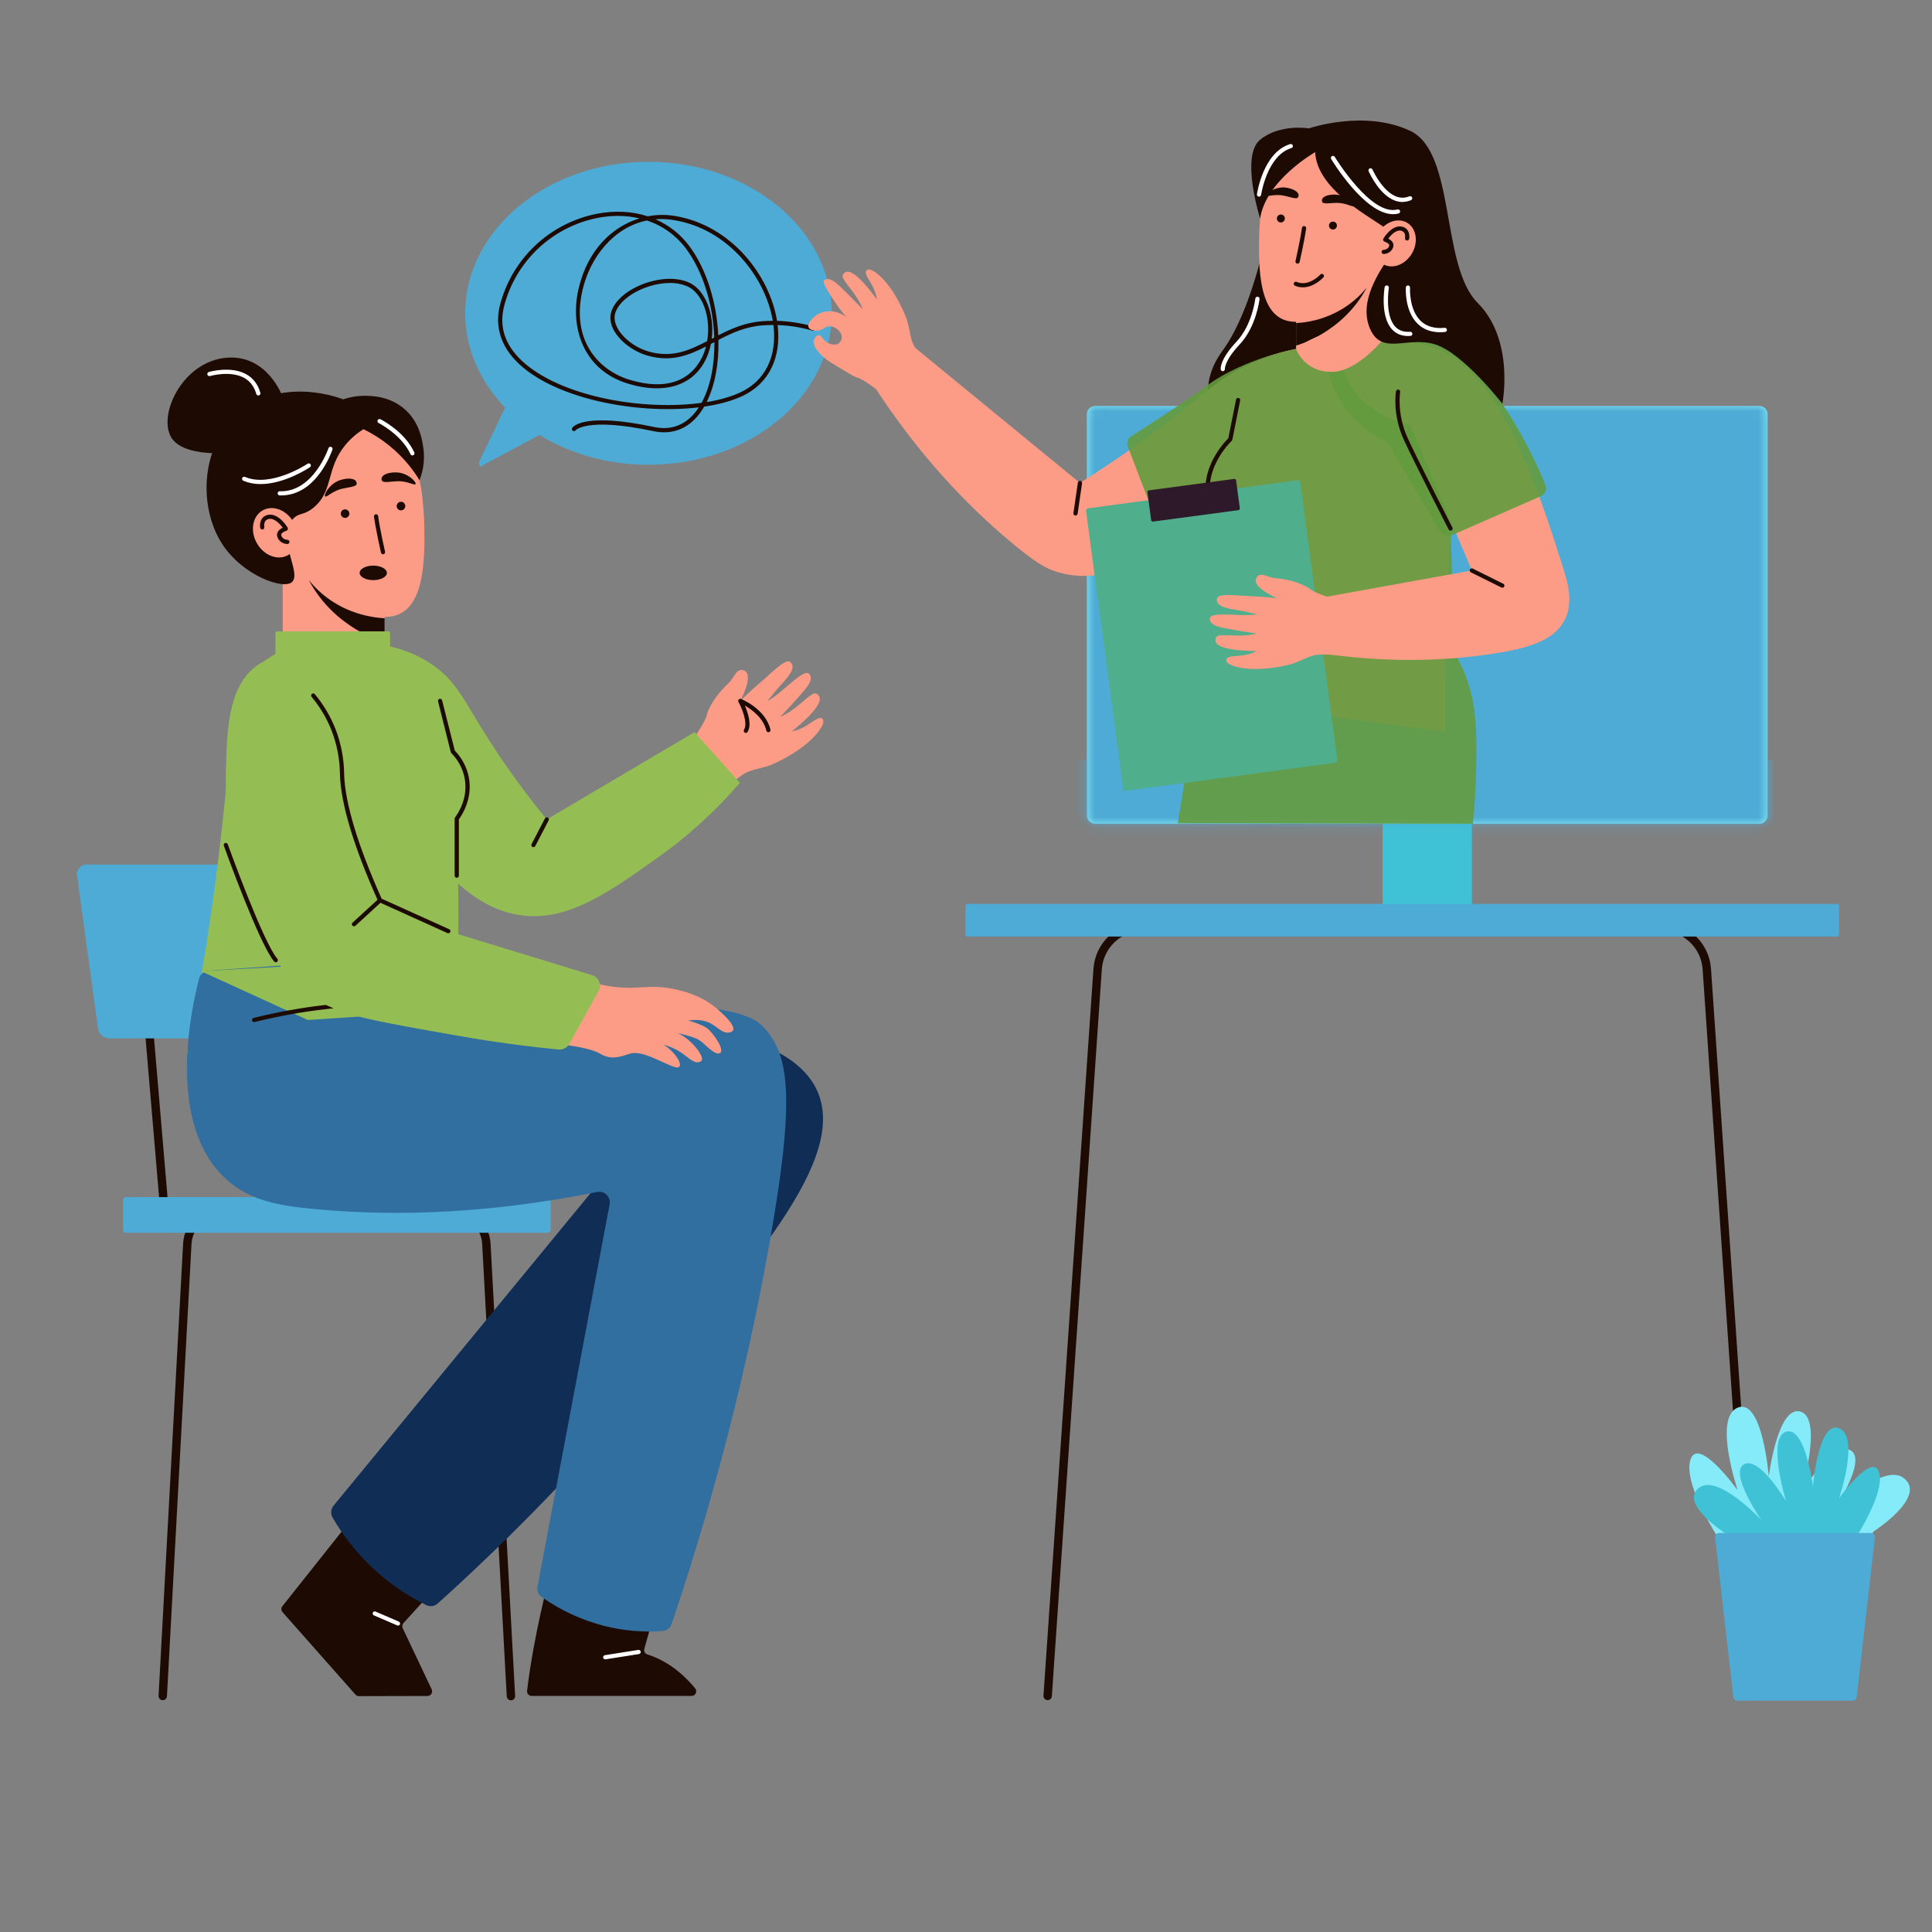 <svg width="195" height="195" viewBox="0 0 195 195" fill="none" xmlns="http://www.w3.org/2000/svg">
<rect x="0" y="0" width="195" height="195" fill="#808080" stroke="none"/>
<path d="M16.604 122.671C16.497 122.671 16.395 122.632 16.316 122.56C16.238 122.488 16.189 122.39 16.18 122.284L14.341 100.653C14.336 100.598 14.343 100.542 14.36 100.489C14.377 100.436 14.404 100.386 14.44 100.344C14.476 100.301 14.52 100.266 14.569 100.24C14.619 100.215 14.673 100.199 14.728 100.194C14.784 100.19 14.84 100.196 14.893 100.213C14.946 100.23 14.995 100.257 15.038 100.293C15.081 100.329 15.116 100.373 15.141 100.422C15.167 100.472 15.183 100.526 15.187 100.582L17.026 122.212C17.03 122.267 17.024 122.323 17.007 122.376C16.99 122.429 16.963 122.478 16.927 122.521C16.892 122.563 16.848 122.598 16.798 122.624C16.749 122.65 16.695 122.665 16.639 122.67L16.604 122.671Z" fill="#1D0A03"/>
<path d="M51.569 171.616C51.461 171.616 51.357 171.575 51.278 171.5C51.199 171.426 51.152 171.324 51.146 171.216L48.668 125.571C48.599 124.309 47.8 123.32 46.848 123.32H21.148C20.196 123.32 19.398 124.309 19.329 125.571L16.851 171.204C16.845 171.316 16.795 171.421 16.711 171.496C16.628 171.571 16.517 171.61 16.405 171.604C16.293 171.598 16.188 171.548 16.113 171.464C16.038 171.38 15.999 171.27 16.005 171.158L18.482 125.524C18.575 123.814 19.751 122.474 21.146 122.474H46.849C48.251 122.474 49.421 123.814 49.513 125.524L51.992 171.167C51.995 171.222 51.987 171.278 51.969 171.33C51.95 171.382 51.922 171.431 51.885 171.472C51.848 171.513 51.803 171.547 51.752 171.571C51.702 171.595 51.648 171.609 51.593 171.612L51.569 171.616Z" fill="#1D0A03"/>
<path d="M33.697 104.805H11.064C10.494 104.805 9.975 104.382 9.9 103.86L7.781 88.392C7.757 88.251 7.764 88.107 7.803 87.969C7.841 87.832 7.909 87.705 8.003 87.597C8.096 87.49 8.213 87.404 8.343 87.347C8.474 87.29 8.616 87.262 8.758 87.266H33.596C33.895 87.266 34.183 87.384 34.395 87.595C34.607 87.806 34.727 88.092 34.728 88.392V103.86C34.728 104.383 34.267 104.805 33.697 104.805Z" fill="#4EABD5"/>
<path d="M133.422 29.521L132.775 37.529L122.783 42.36C122.783 42.36 120.49 39.344 123.417 35.359C126.345 31.374 127.825 23.63 127.825 23.63L133.422 29.521Z" fill="#1D0A03"/>
<path d="M38.821 53.588H28.532V69.824H38.821V53.588Z" fill="#FC9C86"/>
<path d="M140.402 24.393H130.816V39.526H140.402V24.393Z" fill="#FC9C86"/>
<path d="M18.864 106.309C19.725 102.044 20.986 95.234 22.028 86.733C23.621 73.739 23.192 69.14 26.982 66.51C31.034 63.7 38.775 63.925 42.598 67.606C42.812 67.808 43.014 68.024 43.2 68.252C44.275 69.612 45.269 72.287 45.878 80.732C46.863 94.391 45.673 106.978 45.673 106.978L18.864 106.309Z" fill="#94BE53"/>
<path d="M55.259 120.825H12.736C12.561 120.825 12.419 120.967 12.419 121.143V124.106C12.419 124.281 12.561 124.423 12.736 124.423H55.259C55.435 124.423 55.577 124.281 55.577 124.106V121.143C55.577 120.967 55.435 120.825 55.259 120.825Z" fill="#4EABD5"/>
<path d="M55.767 157.934C55.336 159.512 53.845 165.199 53.2 170.654C53.193 170.719 53.199 170.786 53.219 170.849C53.239 170.912 53.272 170.97 53.316 171.019C53.361 171.068 53.414 171.108 53.475 171.134C53.535 171.161 53.6 171.175 53.666 171.175H69.8C69.889 171.175 69.975 171.151 70.05 171.104C70.125 171.057 70.185 170.989 70.223 170.91C70.262 170.83 70.276 170.741 70.266 170.653C70.256 170.565 70.221 170.482 70.165 170.414C69.358 169.418 67.7 167.718 65.337 166.985C65.223 166.948 65.127 166.868 65.07 166.761C65.013 166.655 65.001 166.531 65.034 166.415L66.713 160.426C66.73 160.364 66.735 160.3 66.727 160.237C66.718 160.174 66.697 160.114 66.665 160.059C66.632 160.005 66.589 159.957 66.537 159.92C66.486 159.883 66.427 159.857 66.365 159.843L56.318 157.602C56.201 157.576 56.079 157.596 55.976 157.658C55.873 157.719 55.799 157.818 55.767 157.934Z" fill="#1D0A03"/>
<path d="M28.517 162.717L35.874 171.034C35.918 171.084 35.972 171.124 36.033 171.152C36.093 171.179 36.159 171.193 36.226 171.193L43.147 171.177C43.225 171.177 43.303 171.157 43.372 171.119C43.441 171.081 43.5 171.026 43.542 170.959C43.584 170.892 43.609 170.816 43.614 170.737C43.618 170.659 43.603 170.58 43.57 170.509C42.594 168.452 41.62 166.395 40.646 164.336C40.607 164.253 40.593 164.159 40.606 164.068C40.62 163.976 40.66 163.891 40.722 163.822C41.655 162.794 42.588 161.767 43.52 160.74C43.602 160.649 43.646 160.529 43.641 160.407C43.636 160.285 43.584 160.169 43.495 160.085L36.217 153.217C36.17 153.172 36.114 153.138 36.053 153.117C35.992 153.095 35.927 153.086 35.862 153.091C35.798 153.096 35.735 153.114 35.678 153.144C35.62 153.174 35.57 153.216 35.53 153.266L28.502 162.117C28.433 162.202 28.397 162.31 28.4 162.42C28.403 162.529 28.444 162.635 28.517 162.717Z" fill="#1D0A03"/>
<path d="M177.319 171.616C177.212 171.616 177.109 171.576 177.03 171.502C176.951 171.429 176.904 171.329 176.896 171.222L171.849 97.816C171.774 96.767 171.306 95.786 170.537 95.068C169.768 94.351 168.757 93.951 167.706 93.948H115.354C114.303 93.951 113.291 94.351 112.523 95.069C111.755 95.786 111.286 96.767 111.211 97.816L106.165 171.202C106.158 171.315 106.106 171.419 106.021 171.493C105.936 171.567 105.826 171.604 105.713 171.596C105.601 171.589 105.497 171.537 105.423 171.452C105.349 171.367 105.312 171.257 105.319 171.144L110.366 97.758C110.457 96.496 111.021 95.315 111.946 94.452C112.871 93.589 114.088 93.108 115.353 93.104H167.705C168.97 93.108 170.187 93.589 171.112 94.452C172.036 95.315 172.601 96.496 172.692 97.758L177.742 171.167C177.75 171.278 177.713 171.389 177.639 171.473C177.565 171.558 177.461 171.609 177.349 171.617L177.319 171.616Z" fill="#1D0A03"/>
<path d="M148.557 69.871H139.556V92.987H148.557V69.871Z" fill="#40C2D6"/>
<path d="M177.581 40.979H110.532C110.078 40.979 109.71 41.347 109.71 41.801V82.32C109.71 82.774 110.078 83.142 110.532 83.142H177.581C178.035 83.142 178.403 82.774 178.403 82.32V41.801C178.403 41.347 178.035 40.979 177.581 40.979Z" fill="#86EBF9"/>
<mask id="mask0_104_316" style="mask-type:luminance" maskUnits="userSpaceOnUse" x="109" y="40" width="70" height="44">
<path d="M177.581 40.979H110.532C110.078 40.979 109.71 41.347 109.71 41.801V82.32C109.71 82.774 110.078 83.142 110.532 83.142H177.581C178.035 83.142 178.403 82.774 178.403 82.32V41.801C178.403 41.347 178.035 40.979 177.581 40.979Z" fill="white"/>
</mask>
<g mask="url(#mask0_104_316)">
<path d="M177.581 40.979H110.532C110.078 40.979 109.71 41.347 109.71 41.801V82.32C109.71 82.774 110.078 83.142 110.532 83.142H177.581C178.035 83.142 178.403 82.774 178.403 82.32V41.801C178.403 41.347 178.035 40.979 177.581 40.979Z" fill="#4EABD5"/>
<path d="M178.965 76.737H107.36V85.019H178.965V76.737Z" fill="#4EABD5"/>
</g>
<path d="M83.951 31.619C83.951 40.063 75.672 46.908 65.456 46.908C61.331 46.908 57.524 45.791 54.448 43.908L48.631 47.009C48.606 47.28 48.208 46.904 48.39 46.544L50.983 41.142C48.462 38.527 46.952 35.219 46.952 31.623C46.956 23.175 55.239 16.332 65.456 16.332C75.672 16.332 83.951 23.175 83.951 31.619Z" fill="#4EABD5"/>
<path d="M83.068 72.642C82.806 72.15 82.086 72.836 81.322 73.281C80.882 73.54 80.402 73.727 79.903 73.836C80.457 73.381 81.373 72.601 81.912 71.994C82.766 71.033 82.97 70.447 82.504 70.078C82.161 69.806 81.822 70.15 80.73 71.065C80.164 71.54 79.501 72.03 78.752 72.361C79.062 72.006 79.711 71.352 80.329 70.648C81.222 69.628 82.245 68.647 81.677 68.02C81.342 67.649 80.445 68.406 79.447 69.259C78.746 69.858 78.011 70.489 77.431 70.772C77.94 70.206 78.128 69.898 78.497 69.486C79.32 68.563 80.527 67.422 79.742 66.805C79.28 66.441 77.907 67.894 76.726 68.897C75.658 69.802 74.716 70.745 74.716 70.745C74.716 70.745 76.159 68.101 75.102 67.678C74.318 67.368 74.15 68.382 73.501 68.987C73.213 69.252 72.942 69.534 72.691 69.834C72.132 70.505 71.855 70.907 71.487 71.72C71.119 72.534 71.01 74.306 72.089 75.745C73.464 77.574 76.232 77.784 77.863 77.179C78.454 76.959 80.246 76.067 81.511 74.974C82.596 74.047 83.28 73.037 83.068 72.642Z" fill="#FC9C86"/>
<path d="M71.494 71.849C71.494 71.849 71.02 73.414 69.28 75.429C69.357 76.93 72.522 80.176 73.034 79.766C73.545 79.355 74.313 78.62 74.999 78.16C75.753 77.654 76.756 77.61 77.866 77.181C80.819 74.968 72.948 68.392 71.494 71.849Z" fill="#FC9C86"/>
<path d="M75.278 73.977C75.24 73.977 75.204 73.966 75.172 73.947C75.148 73.933 75.127 73.914 75.11 73.891C75.093 73.869 75.08 73.844 75.073 73.816C75.066 73.789 75.065 73.761 75.069 73.733C75.073 73.706 75.082 73.679 75.097 73.655C75.52 72.95 74.836 71.389 74.534 70.847C74.513 70.809 74.504 70.765 74.509 70.722C74.514 70.678 74.532 70.637 74.561 70.605C74.59 70.572 74.628 70.549 74.671 70.539C74.713 70.529 74.758 70.532 74.799 70.549C74.899 70.589 77.277 71.571 77.76 73.638C77.768 73.665 77.769 73.694 77.766 73.722C77.762 73.75 77.753 73.777 77.738 73.802C77.724 73.826 77.704 73.848 77.681 73.864C77.659 73.881 77.632 73.893 77.605 73.9C77.577 73.906 77.548 73.907 77.52 73.903C77.492 73.898 77.466 73.887 77.442 73.872C77.418 73.857 77.397 73.837 77.381 73.813C77.365 73.79 77.354 73.763 77.349 73.735C77.046 72.454 75.88 71.62 75.178 71.214C75.49 71.93 75.897 73.146 75.454 73.875C75.436 73.905 75.41 73.931 75.379 73.949C75.349 73.967 75.314 73.977 75.278 73.977Z" fill="#1D0A03"/>
<path d="M36.083 64.84C38.251 64.902 41.265 65.345 43.919 67.291C46.205 68.966 46.916 70.887 49.459 74.855C51.213 77.582 53.126 80.202 55.188 82.703L70.101 73.896C71.628 75.601 73.155 77.305 74.681 79.009C72.228 81.858 69.438 84.397 66.373 86.572C61.514 90.017 57.552 92.826 53.056 92.432C44.639 91.691 40.133 80.239 39.87 79.541C38.678 78.187 37.714 76.649 37.014 74.986C35.188 70.625 35.724 66.625 36.083 64.84Z" fill="#94BE53"/>
<path d="M121.988 70.666C122.122 63.306 122.05 57.763 121.953 53.907C121.862 50.311 121.712 46.674 123.646 42.591C124.115 41.599 125.046 39.629 126.818 37.925C131.648 33.3 141.196 32.127 145.256 36.121C148.019 38.84 146.961 42.536 146.275 55.793C145.869 63.635 145.845 69.965 145.878 73.86L121.988 70.666Z" fill="#FC9C86"/>
<path opacity="0.9" d="M121.986 64.065C120.95 70.411 119.913 76.753 118.876 83.092L148.656 83.142C148.801 81.707 148.965 79.629 149 77.108C149.04 74.17 148.989 72.675 148.656 70.816C148.389 69.321 147.757 67.184 146.075 64.728L121.986 64.065Z" fill="#639B3F"/>
<path d="M174.257 156.505C174.257 156.505 169.901 150.287 170.581 147.473C171.261 144.659 175.392 150.423 175.392 150.423C175.392 150.423 172.896 143.071 175.392 142.073C177.888 141.074 178.524 149.016 178.524 149.016C178.524 149.016 179.431 141.755 181.745 142.481C184.059 143.206 181.745 150.786 181.745 150.786C181.745 150.786 184.968 145.34 186.783 146.384C188.598 147.427 184.695 153.055 184.695 153.055C184.695 153.055 190.005 147.344 192.229 149.248C194.454 151.151 189.057 154.606 189.057 154.606L188.149 157.278L174.257 156.505Z" fill="#86EBF9"/>
<path d="M186.583 156.331C186.583 156.331 190.257 151.088 189.684 148.717C189.111 146.345 185.627 151.204 185.627 151.204C185.627 151.204 187.732 145.003 185.627 144.162C183.522 143.32 182.983 150.018 182.983 150.018C182.983 150.018 182.217 143.894 180.265 144.506C178.312 145.119 180.265 151.51 180.265 151.51C180.265 151.51 177.548 146.918 176.016 147.798C174.485 148.678 177.777 153.424 177.777 153.424C177.777 153.424 173.299 148.605 171.424 150.211C169.549 151.818 174.103 154.73 174.103 154.73L174.869 156.983L186.583 156.331Z" fill="#40C2D6"/>
<path d="M42.84 54.59C42.81 58.068 42.353 61.833 39.396 62.235C34.874 62.848 26.768 56.181 26.155 51.659C25.874 49.493 26.462 47.305 27.79 45.571C29.118 43.838 31.077 42.7 33.241 42.407C35.405 42.113 37.597 42.688 39.338 44.005C41.079 45.323 42.229 47.276 42.535 49.438C42.703 50.651 42.8 51.873 42.827 53.097C42.831 53.579 42.84 54.083 42.84 54.59Z" fill="#FC9C86"/>
<path d="M40.902 51.016C40.915 51.101 40.902 51.188 40.865 51.266C40.828 51.344 40.768 51.409 40.694 51.454C40.62 51.498 40.534 51.519 40.448 51.514C40.362 51.51 40.279 51.48 40.21 51.428C40.141 51.376 40.089 51.305 40.06 51.223C40.031 51.142 40.028 51.054 40.049 50.97C40.071 50.886 40.117 50.811 40.181 50.754C40.246 50.696 40.326 50.659 40.411 50.648C40.525 50.632 40.64 50.662 40.732 50.731C40.824 50.8 40.885 50.902 40.902 51.016Z" fill="#1D0A03"/>
<path d="M41.951 48.828C41.93 49.091 41.22 48.549 40.145 48.57C39.523 48.587 38.664 48.773 38.55 48.515C38.33 48.012 39.062 47.64 40.044 47.682C41.114 47.724 41.977 48.566 41.951 48.828Z" fill="#1D0A03"/>
<path d="M35.259 51.785C35.273 51.899 35.242 52.014 35.173 52.105C35.103 52.196 35 52.256 34.887 52.272C34.802 52.283 34.715 52.269 34.638 52.232C34.561 52.194 34.497 52.134 34.454 52.06C34.411 51.986 34.391 51.9 34.396 51.815C34.402 51.729 34.433 51.647 34.485 51.579C34.537 51.511 34.608 51.459 34.689 51.432C34.77 51.404 34.858 51.401 34.941 51.423C35.024 51.446 35.098 51.492 35.155 51.556C35.212 51.621 35.248 51.7 35.259 51.785Z" fill="#1D0A03"/>
<path d="M35.995 48.862C35.957 49.141 35.077 49.188 34.476 49.34C33.431 49.607 32.89 50.318 32.801 50.072C32.712 49.827 33.317 48.786 34.337 48.456C35.267 48.156 36.071 48.316 35.995 48.862Z" fill="#1D0A03"/>
<path d="M38.707 55.94C38.653 55.951 38.596 55.941 38.549 55.912C38.502 55.883 38.468 55.837 38.453 55.783C38.453 55.758 37.933 53.503 37.746 52.141C37.739 52.085 37.754 52.029 37.788 51.985C37.823 51.94 37.873 51.911 37.928 51.904C37.984 51.897 38.04 51.912 38.084 51.946C38.129 51.98 38.158 52.03 38.165 52.086C38.347 53.427 38.859 55.665 38.863 55.682C38.87 55.709 38.872 55.737 38.868 55.765C38.863 55.793 38.854 55.819 38.839 55.844C38.825 55.868 38.805 55.889 38.783 55.905C38.76 55.922 38.734 55.933 38.707 55.94Z" fill="#1D0A03"/>
<path d="M43.112 102.454C42.944 102.308 42.827 102.114 42.775 101.898C42.723 101.682 42.739 101.456 42.822 101.25C42.904 101.044 43.049 100.869 43.235 100.749C43.422 100.629 43.641 100.569 43.863 100.579C45.737 100.665 47.945 100.806 50.405 101.038C66.974 102.606 79.545 103.796 82.451 110.028C85.613 116.825 76.303 127.489 62.664 143.082C56.883 149.692 50.714 155.953 44.191 161.833C44.034 161.976 43.837 162.069 43.627 162.098C43.416 162.128 43.202 162.093 43.011 161.999C39.06 160.055 35.773 156.982 33.568 153.17C33.46 152.982 33.413 152.765 33.432 152.549C33.451 152.333 33.535 152.128 33.674 151.961L60.657 119.15C60.833 118.935 60.918 118.661 60.895 118.385C60.872 118.109 60.743 117.852 60.535 117.669L43.112 102.454Z" fill="#102D55"/>
<path d="M21.053 97.972C20.829 97.988 20.616 98.073 20.444 98.217C20.272 98.36 20.149 98.554 20.093 98.771C19.241 102.07 16.963 112.799 22.261 118.465C24.739 121.115 27.94 121.658 31.498 122.007C37.967 122.641 47.734 122.842 60.271 120.308C60.443 120.274 60.62 120.282 60.788 120.333C60.955 120.383 61.108 120.473 61.232 120.596C61.356 120.719 61.448 120.871 61.5 121.038C61.552 121.205 61.562 121.382 61.53 121.554L54.255 160.127C54.216 160.328 54.236 160.536 54.312 160.726C54.388 160.916 54.518 161.079 54.685 161.197C56.598 162.544 58.739 163.531 61.005 164.11C62.92 164.594 64.9 164.768 66.87 164.625C67.079 164.608 67.278 164.53 67.443 164.401C67.608 164.271 67.732 164.096 67.798 163.897C73.067 148.245 75.958 135.052 77.634 125.66C80.205 111.235 79.749 106.689 77.224 103.849C75.743 102.181 73.734 101.411 53.823 100.254C49.767 100.018 46.282 99.842 43.587 99.716C43.349 99.705 43.121 99.615 42.941 99.459C42.761 99.304 42.637 99.092 42.591 98.859L42.301 97.405C42.25 97.15 42.108 96.923 41.901 96.765C41.694 96.608 41.437 96.531 41.177 96.549L21.053 97.972Z" fill="#306F9F"/>
<path d="M20.288 98.026L46.269 96.541V101.937L31.067 102.95L20.288 98.026Z" fill="#94BE53"/>
<path d="M185.42 91.234H97.644C97.535 91.234 97.446 91.323 97.446 91.432V94.328C97.446 94.437 97.535 94.526 97.644 94.526H185.42C185.529 94.526 185.617 94.437 185.617 94.328V91.432C185.617 91.323 185.529 91.234 185.42 91.234Z" fill="#4EABD5"/>
<path d="M38.821 62.404V64.836C38.821 64.836 33.803 63.516 31.168 58.55C31.786 59.317 32.511 59.99 33.321 60.551C35.483 62.044 37.687 62.338 38.821 62.404Z" fill="#1D0A03"/>
<path d="M39.189 63.723H27.98C27.881 63.723 27.8 63.803 27.8 63.903V66.846C27.8 66.945 27.881 67.026 27.98 67.026H39.189C39.288 67.026 39.369 66.945 39.369 66.846V63.903C39.369 63.803 39.288 63.723 39.189 63.723Z" fill="#94BE53"/>
<path d="M25.644 103.162C25.593 103.162 25.544 103.143 25.506 103.109C25.467 103.075 25.442 103.029 25.436 102.978C25.429 102.927 25.441 102.876 25.47 102.833C25.498 102.791 25.541 102.76 25.59 102.747C25.662 102.727 32.867 100.818 38.939 101.242C38.968 101.243 38.995 101.25 39.02 101.263C39.046 101.275 39.069 101.293 39.087 101.314C39.105 101.335 39.12 101.36 39.128 101.387C39.137 101.414 39.141 101.442 39.138 101.47C39.134 101.526 39.108 101.578 39.066 101.614C39.024 101.651 38.969 101.669 38.913 101.666C32.91 101.243 25.773 103.138 25.701 103.157C25.683 103.161 25.663 103.163 25.644 103.162Z" fill="#1D0A03"/>
<path d="M42.341 48.469C40.987 46.248 39.026 44.461 36.689 43.32C36.005 43.742 35.394 44.271 34.878 44.888C32.89 47.274 33.664 49.541 31.68 51.208C30.61 52.109 30.131 51.669 29.488 52.477C27.915 54.457 30.453 57.774 29.488 58.734C28.659 59.563 24.467 58.12 22.377 54.829C20.017 51.106 20.156 44.731 24.454 41.406C28.82 38.034 34.375 40.2 34.629 40.306C35.337 40.067 36.081 39.947 36.828 39.951C37.476 39.951 39.367 39.963 40.902 41.351C42.336 42.646 42.586 44.367 42.679 44.892C42.906 46.092 42.789 47.332 42.341 48.469Z" fill="#1D0A03"/>
<path d="M29.074 56.029C28.05 56.612 26.641 56.079 25.931 54.831C25.22 53.584 25.478 52.107 26.502 51.519C27.526 50.931 28.934 51.472 29.641 52.716C30.347 53.96 30.098 55.441 29.074 56.029Z" fill="#FC9C86"/>
<path d="M29.218 54.696C29.218 54.752 29.196 54.806 29.156 54.846C29.116 54.885 29.062 54.908 29.006 54.908C28.715 54.908 28.122 54.743 27.974 54.108C27.881 53.706 28.211 53.423 28.533 53.262C28.241 52.864 27.686 52.276 27.141 52.378C26.574 52.483 26.667 53.118 26.675 53.194C26.685 53.249 26.673 53.306 26.641 53.352C26.61 53.398 26.561 53.429 26.506 53.44C26.479 53.444 26.451 53.444 26.423 53.438C26.396 53.432 26.37 53.42 26.347 53.404C26.325 53.388 26.305 53.367 26.29 53.344C26.276 53.32 26.265 53.294 26.261 53.266C26.193 52.881 26.274 52.111 27.065 51.963C28.135 51.764 28.998 53.194 29.032 53.258C29.048 53.285 29.058 53.316 29.06 53.347C29.063 53.379 29.058 53.411 29.047 53.441C29.036 53.47 29.018 53.497 28.994 53.519C28.971 53.541 28.944 53.557 28.913 53.566C28.786 53.605 28.334 53.791 28.385 54.011C28.49 54.459 28.956 54.48 29.006 54.48C29.035 54.48 29.062 54.486 29.088 54.497C29.114 54.508 29.138 54.524 29.157 54.544C29.177 54.564 29.193 54.588 29.203 54.614C29.213 54.64 29.218 54.668 29.218 54.696Z" fill="#1D0A03"/>
<path d="M28.532 40.071L23.76 45.664C23.76 45.664 18.223 46.358 17.157 43.908C16.091 41.459 18.595 36.505 22.804 36.112C27.014 35.718 28.532 40.071 28.532 40.071Z" fill="#1D0A03"/>
<path d="M56.952 105.452C56.952 105.452 59.514 105.729 60.563 106.347C61.613 106.964 62.385 106.747 63.588 106.347C64.792 105.946 67.046 107.396 68.125 107.705C69.205 108.013 68.434 106.347 66.983 105.452C67.672 105.627 68.321 105.931 68.897 106.347C69.823 107.026 70.224 107.426 70.749 107.119C71.275 106.811 69.797 104.865 68.403 104.279C68.403 104.279 70.008 104.603 70.61 105.004C71.212 105.406 72.169 106.591 72.678 106.285C73.188 105.98 71.984 104.263 71.409 103.816C70.835 103.368 69.464 102.998 69.464 102.998C70.628 102.836 71.356 103.081 71.81 103.338C72.468 103.709 72.974 104.348 73.617 104.207C73.729 104.182 73.909 104.143 73.987 103.996C74.258 103.494 72.929 102.237 72.031 101.547C71.12 100.844 70.01 100.296 68.462 99.923C65.63 99.24 64.636 99.939 61.888 99.593C60.241 99.377 58.642 98.89 57.155 98.152C55.494 99.646 54.808 101.748 55.422 103.475C55.783 104.487 56.495 105.12 56.952 105.452Z" fill="#FC9C86"/>
<path d="M22.827 76.878C22.726 80.051 22.268 94.401 32.096 100.955C34.462 102.533 38.369 103.149 46.097 104.52C50.23 105.253 53.76 105.675 56.376 105.929C56.593 105.95 56.812 105.906 57.005 105.804C57.197 105.703 57.356 105.547 57.461 105.356L60.412 100.034C60.493 99.888 60.541 99.726 60.551 99.559C60.561 99.392 60.534 99.226 60.471 99.071C60.409 98.916 60.312 98.777 60.189 98.665C60.066 98.552 59.919 98.468 59.76 98.42L40.884 92.653C40.642 92.58 40.433 92.426 40.29 92.218C38.574 89.713 37.281 86.944 36.463 84.019C34.128 75.558 37.178 70.113 33.8 67.294C31.75 65.584 28.342 65.681 26.236 66.977C23.143 68.87 22.941 73.313 22.827 76.878Z" fill="#94BE53"/>
<path d="M46.098 88.596C46.042 88.596 45.989 88.573 45.949 88.534C45.909 88.494 45.887 88.44 45.887 88.384V82.632C45.887 82.586 45.902 82.541 45.929 82.505C46.258 82.065 47.304 80.474 46.881 78.466C46.684 77.538 46.223 76.687 45.553 76.015C45.526 75.989 45.507 75.955 45.499 75.918L44.215 70.799C44.207 70.772 44.204 70.743 44.207 70.715C44.21 70.687 44.219 70.659 44.233 70.635C44.247 70.61 44.266 70.588 44.289 70.571C44.311 70.553 44.337 70.541 44.364 70.534C44.392 70.527 44.421 70.525 44.449 70.529C44.477 70.534 44.504 70.543 44.528 70.558C44.553 70.573 44.574 70.593 44.59 70.616C44.606 70.639 44.618 70.666 44.624 70.694L45.903 75.759C46.609 76.483 47.095 77.391 47.304 78.38C47.737 80.483 46.709 82.156 46.314 82.701V88.384C46.314 88.412 46.309 88.44 46.298 88.466C46.287 88.492 46.271 88.516 46.251 88.535C46.231 88.555 46.207 88.57 46.181 88.581C46.154 88.591 46.127 88.596 46.098 88.596Z" fill="#1D0A03"/>
<path d="M45.253 94.199C45.223 94.199 45.194 94.193 45.167 94.181L38.27 91.062C38.223 91.041 38.185 91.003 38.164 90.956C35.701 85.457 34.404 81.15 34.311 78.159V78.07C34.287 76.594 34.005 75.134 33.476 73.755C32.989 72.513 32.305 71.358 31.45 70.334C31.433 70.312 31.419 70.288 31.411 70.261C31.403 70.235 31.4 70.207 31.402 70.179C31.405 70.151 31.413 70.124 31.426 70.1C31.439 70.075 31.456 70.053 31.478 70.036C31.499 70.018 31.524 70.004 31.55 69.996C31.577 69.988 31.605 69.985 31.633 69.988C31.66 69.99 31.687 69.998 31.712 70.011C31.737 70.024 31.758 70.042 31.776 70.063C32.66 71.123 33.367 72.317 33.87 73.602C34.417 75.025 34.709 76.534 34.734 78.059V78.146C34.826 81.063 36.1 85.288 38.518 90.706L45.342 93.791C45.386 93.811 45.422 93.845 45.444 93.888C45.465 93.931 45.471 93.981 45.461 94.028C45.451 94.075 45.425 94.118 45.387 94.148C45.349 94.178 45.303 94.195 45.254 94.195L45.253 94.199Z" fill="#1D0A03"/>
<path d="M27.835 97.125C27.805 97.125 27.775 97.119 27.748 97.106C27.72 97.094 27.696 97.075 27.676 97.052C26.179 95.307 22.74 85.771 22.594 85.366C22.583 85.339 22.578 85.311 22.578 85.282C22.578 85.254 22.584 85.225 22.596 85.199C22.607 85.173 22.624 85.149 22.645 85.13C22.666 85.11 22.691 85.095 22.718 85.085C22.745 85.076 22.773 85.072 22.802 85.073C22.831 85.075 22.859 85.082 22.884 85.095C22.91 85.108 22.933 85.126 22.951 85.148C22.97 85.17 22.983 85.195 22.992 85.223C23.028 85.321 26.552 95.091 27.996 96.776C28.014 96.797 28.028 96.822 28.037 96.848C28.045 96.875 28.049 96.903 28.046 96.93C28.044 96.958 28.037 96.985 28.024 97.01C28.012 97.034 27.994 97.056 27.973 97.075C27.935 97.108 27.886 97.126 27.835 97.125Z" fill="#1D0A03"/>
<path d="M53.839 85.506C53.805 85.506 53.772 85.498 53.742 85.482C53.717 85.469 53.695 85.452 53.677 85.43C53.659 85.409 53.646 85.384 53.638 85.358C53.629 85.331 53.626 85.303 53.629 85.276C53.631 85.248 53.639 85.221 53.652 85.197L55.002 82.604C55.015 82.58 55.033 82.558 55.054 82.54C55.075 82.522 55.1 82.508 55.127 82.5C55.153 82.492 55.181 82.489 55.209 82.491C55.236 82.494 55.263 82.501 55.288 82.514C55.313 82.527 55.334 82.545 55.352 82.566C55.37 82.587 55.384 82.612 55.392 82.638C55.4 82.665 55.403 82.693 55.401 82.721C55.399 82.748 55.391 82.775 55.378 82.8L54.027 85.394C54.009 85.428 53.982 85.457 53.949 85.477C53.916 85.496 53.878 85.507 53.839 85.506Z" fill="#1D0A03"/>
<path d="M35.723 93.496C35.694 93.496 35.664 93.49 35.638 93.478C35.611 93.466 35.586 93.449 35.566 93.427C35.529 93.385 35.509 93.331 35.512 93.275C35.514 93.219 35.539 93.166 35.58 93.129L38.214 90.714C38.235 90.695 38.259 90.681 38.285 90.671C38.312 90.662 38.34 90.658 38.368 90.659C38.396 90.661 38.423 90.668 38.449 90.68C38.474 90.692 38.497 90.709 38.516 90.729C38.535 90.75 38.549 90.775 38.559 90.801C38.568 90.828 38.572 90.856 38.571 90.884C38.569 90.912 38.562 90.939 38.55 90.964C38.538 90.99 38.521 91.013 38.5 91.031L35.866 93.446C35.826 93.48 35.775 93.497 35.723 93.496Z" fill="#1D0A03"/>
<path d="M41.625 45.968C41.584 45.968 41.544 45.956 41.51 45.934C41.475 45.912 41.448 45.881 41.431 45.844C40.536 43.876 38.236 42.706 38.213 42.694C38.163 42.669 38.124 42.625 38.107 42.572C38.089 42.519 38.093 42.461 38.118 42.41C38.143 42.36 38.187 42.322 38.24 42.304C38.294 42.286 38.352 42.291 38.402 42.316C38.501 42.365 40.859 43.562 41.816 45.668C41.828 45.694 41.834 45.721 41.835 45.749C41.836 45.777 41.831 45.804 41.821 45.83C41.811 45.856 41.797 45.88 41.778 45.901C41.758 45.921 41.736 45.937 41.71 45.949C41.683 45.961 41.654 45.967 41.625 45.968Z" fill="white"/>
<path d="M28.371 50.005C28.324 50.005 28.278 50.005 28.23 50.005C28.174 50.004 28.121 49.98 28.083 49.939C28.045 49.898 28.024 49.844 28.026 49.788C28.025 49.759 28.03 49.731 28.041 49.705C28.052 49.679 28.068 49.655 28.088 49.636C28.109 49.617 28.134 49.602 28.16 49.593C28.187 49.584 28.216 49.581 28.244 49.584C31.628 49.689 33.135 45.29 33.15 45.247C33.158 45.22 33.171 45.194 33.189 45.171C33.207 45.149 33.229 45.13 33.254 45.117C33.28 45.103 33.307 45.095 33.336 45.092C33.365 45.09 33.394 45.093 33.421 45.102C33.448 45.111 33.473 45.126 33.495 45.145C33.516 45.164 33.534 45.187 33.546 45.213C33.558 45.239 33.565 45.268 33.566 45.297C33.566 45.325 33.562 45.354 33.551 45.381C33.487 45.569 31.971 50.005 28.371 50.005Z" fill="white"/>
<path d="M26.3 48.858C25.706 48.866 25.117 48.753 24.567 48.527C24.541 48.517 24.516 48.502 24.496 48.482C24.475 48.462 24.459 48.438 24.448 48.412C24.437 48.386 24.431 48.358 24.431 48.33C24.431 48.301 24.436 48.273 24.448 48.247C24.459 48.22 24.475 48.197 24.495 48.177C24.516 48.157 24.54 48.142 24.567 48.132C24.593 48.121 24.622 48.117 24.65 48.118C24.679 48.119 24.707 48.126 24.732 48.138C27.364 49.252 31.012 46.828 31.048 46.804C31.095 46.773 31.152 46.761 31.207 46.772C31.262 46.782 31.311 46.815 31.342 46.861C31.374 46.908 31.386 46.965 31.375 47.02C31.364 47.075 31.332 47.124 31.285 47.155C31.158 47.24 28.726 48.858 26.3 48.858Z" fill="white"/>
<path d="M26.074 39.917C26.028 39.917 25.983 39.902 25.946 39.874C25.91 39.846 25.883 39.807 25.87 39.763C25.659 39.022 25.252 38.477 24.647 38.143C23.236 37.364 21.216 37.949 21.195 37.955C21.168 37.963 21.14 37.965 21.113 37.963C21.085 37.96 21.058 37.952 21.034 37.938C21.009 37.925 20.988 37.907 20.97 37.885C20.953 37.864 20.939 37.839 20.931 37.812C20.924 37.786 20.921 37.758 20.924 37.73C20.927 37.702 20.935 37.675 20.948 37.651C20.962 37.627 20.98 37.605 21.001 37.587C21.023 37.57 21.048 37.557 21.074 37.549C21.164 37.523 23.283 36.907 24.849 37.772C25.558 38.163 26.039 38.794 26.278 39.648C26.293 39.702 26.286 39.76 26.258 39.809C26.23 39.858 26.185 39.893 26.131 39.908C26.112 39.914 26.093 39.917 26.074 39.917Z" fill="white"/>
<path d="M39.049 57.822C39.049 58.228 38.436 58.554 37.675 58.554C36.913 58.554 36.3 58.228 36.3 57.822C36.3 57.416 36.913 57.09 37.675 57.09C38.436 57.09 39.049 57.42 39.049 57.822Z" fill="#1D0A03"/>
<path d="M142.623 22.595C142.052 26.809 134.501 33.023 130.283 32.452C127.533 32.076 127.102 28.569 127.076 25.328C127.076 24.854 127.076 24.385 127.085 23.932C127.11 22.791 127.202 21.653 127.36 20.523C127.635 18.498 128.702 16.666 130.328 15.43C131.954 14.193 134.004 13.652 136.028 13.927C138.052 14.202 139.884 15.27 141.121 16.895C142.358 18.521 142.898 20.571 142.623 22.595Z" fill="#FC9C86"/>
<path d="M129.678 22.109C129.667 22.188 129.633 22.262 129.58 22.321C129.527 22.381 129.457 22.423 129.38 22.444C129.303 22.464 129.221 22.46 129.146 22.434C129.071 22.408 129.005 22.36 128.956 22.297C128.908 22.233 128.88 22.157 128.875 22.077C128.87 21.998 128.889 21.918 128.929 21.849C128.969 21.78 129.029 21.725 129.1 21.69C129.172 21.655 129.252 21.642 129.331 21.652C129.384 21.659 129.435 21.676 129.481 21.703C129.527 21.73 129.568 21.766 129.6 21.808C129.632 21.851 129.656 21.899 129.669 21.951C129.683 22.002 129.686 22.056 129.678 22.109Z" fill="#1D0A03"/>
<path d="M131.002 19.928C130.858 20.148 130.097 19.843 129.53 19.738C128.544 19.552 127.808 19.936 127.825 19.695C127.842 19.454 128.769 18.811 129.759 18.934C130.664 19.046 131.282 19.494 131.002 19.928Z" fill="#1D0A03"/>
<path d="M134.936 22.82C134.926 22.899 134.892 22.973 134.84 23.032C134.787 23.092 134.718 23.135 134.641 23.156C134.564 23.176 134.483 23.174 134.407 23.148C134.332 23.122 134.266 23.075 134.217 23.012C134.169 22.948 134.14 22.872 134.135 22.793C134.13 22.713 134.148 22.634 134.188 22.565C134.228 22.496 134.287 22.44 134.359 22.405C134.43 22.37 134.511 22.357 134.59 22.367C134.642 22.374 134.693 22.391 134.739 22.418C134.784 22.444 134.825 22.479 134.857 22.521C134.889 22.563 134.913 22.611 134.926 22.663C134.94 22.714 134.943 22.767 134.936 22.82Z" fill="#1D0A03"/>
<path d="M136.616 20.755C136.591 20.996 135.939 20.476 134.937 20.476C134.361 20.476 133.553 20.633 133.456 20.391C133.261 19.913 133.951 19.588 134.86 19.643C135.859 19.706 136.65 20.51 136.616 20.755Z" fill="#1D0A03"/>
<path d="M131.832 23.048C131.658 24.317 131.18 26.42 131.176 26.441C131.165 26.489 131.138 26.531 131.1 26.561C131.061 26.591 131.013 26.607 130.964 26.606C130.949 26.608 130.933 26.608 130.918 26.606C130.891 26.6 130.865 26.588 130.842 26.573C130.819 26.556 130.799 26.536 130.785 26.512C130.77 26.489 130.759 26.462 130.755 26.435C130.75 26.407 130.751 26.379 130.757 26.352C130.757 26.331 131.239 24.245 131.409 22.993C131.417 22.938 131.446 22.889 131.491 22.856C131.535 22.823 131.591 22.808 131.645 22.815C131.701 22.822 131.752 22.85 131.786 22.893C131.821 22.937 131.838 22.993 131.832 23.048Z" fill="#1D0A03"/>
<path d="M137.949 29.024C135.491 33.652 130.816 34.879 130.816 34.879V32.609C132.65 32.514 134.422 31.917 135.939 30.883C136.695 30.362 137.371 29.736 137.949 29.024Z" fill="#1D0A03"/>
<path d="M67.028 43.632C66.658 43.631 66.288 43.591 65.926 43.513C59.244 42.09 58.114 43.417 58.1 43.43C58.067 43.475 58.017 43.504 57.962 43.512C57.907 43.52 57.851 43.507 57.806 43.474C57.762 43.442 57.732 43.394 57.722 43.34C57.713 43.287 57.724 43.231 57.754 43.186C57.867 43.022 59.053 41.619 66.012 43.098C68.358 43.599 69.764 42.303 70.533 41.114C64.768 41.808 56.901 40.48 52.833 37.124C50.677 35.343 49.859 33.149 50.467 30.778C51.064 28.49 52.291 26.415 54.009 24.791C55.727 23.166 57.867 22.056 60.185 21.589C62.026 21.223 63.8 21.319 65.375 21.832C66.254 21.663 67.156 21.647 68.04 21.785C73.865 22.709 77.71 27.899 78.428 32.384C79.693 32.424 80.948 32.623 82.163 32.976C82.214 32.993 82.257 33.03 82.281 33.078C82.307 33.126 82.312 33.182 82.297 33.234C82.282 33.286 82.248 33.331 82.201 33.358C82.155 33.386 82.099 33.394 82.046 33.382C80.888 33.046 79.692 32.853 78.487 32.809C78.879 36.114 77.598 38.712 74.949 39.964C73.891 40.464 72.563 40.822 71.075 41.04C71.022 41.131 70.969 41.221 70.912 41.308C69.935 42.842 68.605 43.632 67.028 43.632ZM62.375 21.792C61.669 21.793 60.964 21.864 60.271 22.003C58.031 22.456 55.963 23.528 54.303 25.099C52.643 26.67 51.457 28.675 50.882 30.887C50.31 33.117 51.059 35.105 53.108 36.797C57.178 40.16 65.133 41.442 70.808 40.661C71.71 39.016 72.13 36.825 72.106 34.527L72 34.584L71.754 34.715C71.69 35.032 71.604 35.344 71.496 35.648C70.382 38.767 67.365 39.921 63.423 38.733C58.756 37.328 57.53 32.925 58.386 29.185C59.294 25.213 61.806 22.873 64.545 22.042C63.833 21.875 63.104 21.791 62.373 21.792H62.375ZM72.512 34.312C72.564 36.638 72.179 38.859 71.323 40.584C72.64 40.373 73.816 40.034 74.77 39.584C77.259 38.408 78.452 35.943 78.062 32.802C77.701 32.802 77.342 32.813 76.985 32.839C75.251 32.966 73.845 33.618 72.512 34.312ZM65.29 22.255C61.911 22.948 59.544 26.003 58.793 29.281C57.589 34.542 60.598 37.443 63.54 38.33C68.876 39.936 70.599 36.891 71.093 35.507C71.156 35.33 71.21 35.152 71.258 34.971C69.49 35.874 67.725 36.57 65.361 35.893C63.473 35.354 61.516 33.646 61.611 31.965C61.663 31.038 62.378 30.077 63.572 29.326C65.091 28.374 67.584 27.703 69.472 28.485C71.18 29.192 72.145 31.727 71.835 34.196L72.092 34.061C71.973 30.817 70.983 27.419 69.223 25.071C68.232 23.751 66.859 22.767 65.29 22.255ZM67.597 28.561C66.222 28.561 64.793 29.059 63.797 29.685C62.723 30.356 62.078 31.196 62.033 31.985C61.959 33.303 63.568 34.937 65.476 35.482C67.823 36.153 69.577 35.367 71.373 34.43C71.788 32.053 70.922 29.54 69.311 28.871C68.766 28.655 68.184 28.548 67.597 28.556V28.561ZM66.157 22.132C67.506 22.715 68.68 23.64 69.561 24.816C71.331 27.175 72.341 30.573 72.495 33.847C73.814 33.17 75.215 32.551 76.953 32.421C77.301 32.395 77.65 32.383 78 32.383C77.278 28.063 73.572 23.095 67.976 22.208C67.375 22.109 66.764 22.081 66.157 22.127V22.132Z" fill="#1D0A03"/>
<path d="M136.895 44.111C136.472 44.429 135.372 44.725 132.178 42.589C129.784 45.431 116.17 61.241 106.267 57.581C105.539 57.31 104.549 56.832 101.901 54.603C97.747 51.113 92.611 45.914 87.805 38.316C89.261 37.197 90.716 36.074 92.171 34.946L109 48.742C112.735 46.404 116.331 43.851 119.771 41.097C121.992 39.321 123.438 38.017 125.926 36.829C129.416 35.162 132.728 34.819 134.941 34.781C135.918 36.907 138.528 42.878 136.895 44.111Z" fill="#FC9C86"/>
<path opacity="0.9" d="M130.814 35.217C130.814 35.217 125.666 36.138 121.907 38.852C118.976 40.967 115.554 43.164 114.186 44.028C114.015 44.137 113.886 44.301 113.822 44.494C113.759 44.687 113.764 44.896 113.837 45.086L117.661 55.075C117.706 55.19 117.774 55.295 117.861 55.383C117.949 55.47 118.054 55.538 118.17 55.582C118.285 55.626 118.409 55.645 118.532 55.638C118.656 55.63 118.776 55.597 118.886 55.54L120.113 54.906C120.243 54.838 120.389 54.804 120.536 54.806C120.682 54.809 120.826 54.849 120.954 54.922C121.081 54.995 121.189 55.099 121.266 55.224C121.343 55.349 121.387 55.492 121.395 55.638L121.862 64.464C121.874 64.685 121.969 64.893 122.127 65.047C122.286 65.202 122.497 65.29 122.718 65.295L145.862 65.829C145.981 65.831 146.099 65.809 146.21 65.765C146.32 65.72 146.421 65.654 146.505 65.569C146.589 65.484 146.655 65.384 146.698 65.273C146.742 65.162 146.763 65.043 146.759 64.924L146.141 44.407C146.141 44.407 145.665 36.609 144.398 35.213C143.255 33.955 140.696 33.812 140.202 33.797C140.149 33.794 140.095 33.798 140.043 33.806L130.814 35.217Z" fill="#639B3F"/>
<path d="M135.255 35.543C136.671 34.928 138.182 34.559 139.722 34.45C139.722 34.45 142.049 34.291 144.388 34.947C151.304 36.888 155.299 49.512 157.789 57.381C158.235 58.792 158.846 60.84 157.888 62.643C156.849 64.611 154.408 65.43 150.443 66.018C146.657 66.579 140.95 67.008 133.692 65.993C133.75 64.074 133.808 62.155 133.865 60.236L148.557 57.579C146.485 52.682 144.413 47.785 142.339 42.888C141.654 42.746 137.958 41.915 136.155 38.566C135.655 37.629 135.349 36.601 135.255 35.543Z" fill="#FC9C86"/>
<path opacity="0.9" d="M133.794 35.77C133.78 35.588 133.823 35.406 133.918 35.249C134.013 35.093 134.155 34.971 134.323 34.9C136.23 34.089 138.253 33.585 140.317 33.408C141.586 33.303 142.653 33.211 143.841 33.458C147.162 34.149 149.129 36.998 151.633 40.756C153.354 43.334 154.811 46.079 155.983 48.949C156.069 49.161 156.068 49.397 155.982 49.609C155.895 49.82 155.73 49.989 155.521 50.081L146.486 54.042C146.289 54.129 146.068 54.14 145.864 54.074C145.66 54.008 145.487 53.87 145.377 53.686L140.118 44.836C140.033 44.691 139.908 44.575 139.758 44.5C138.687 43.971 136.319 42.572 134.88 39.71C134.265 38.48 133.896 37.141 133.794 35.77Z" fill="#639B3F"/>
<path d="M140.318 33.408C140.318 33.408 137.34 37.478 134.484 37.533C131.629 37.588 130.816 35.223 130.816 35.223C134.416 32.262 140.318 33.408 140.318 33.408Z" fill="#FC9C86"/>
<path d="M122.3 51.636C122.258 51.636 122.217 51.624 122.182 51.601C122.148 51.577 122.121 51.544 122.105 51.505C120.573 47.778 123.541 44.666 123.975 44.238L124.757 40.332C124.768 40.277 124.801 40.229 124.847 40.198C124.894 40.167 124.951 40.156 125.006 40.167C125.061 40.178 125.109 40.21 125.14 40.257C125.171 40.303 125.183 40.36 125.172 40.415L124.382 44.385C124.373 44.43 124.35 44.47 124.317 44.501C124.283 44.531 120.972 47.626 122.501 51.346C122.522 51.397 122.522 51.455 122.5 51.507C122.479 51.558 122.438 51.599 122.386 51.62C122.359 51.632 122.33 51.638 122.3 51.636Z" fill="#1D0A03"/>
<path d="M113.652 79.814L134.768 76.989C134.906 76.97 135.004 76.843 134.985 76.704L131.238 48.694C131.219 48.555 131.092 48.458 130.954 48.477L109.837 51.302C109.699 51.32 109.602 51.447 109.62 51.586L113.368 79.597C113.386 79.735 113.513 79.832 113.652 79.814Z" fill="#4FAE8C"/>
<path d="M116.373 52.643L124.999 51.489C125.088 51.477 125.151 51.395 125.139 51.305L124.761 48.478C124.749 48.388 124.667 48.325 124.577 48.337L115.952 49.491C115.862 49.503 115.799 49.585 115.811 49.675L116.189 52.502C116.201 52.592 116.284 52.655 116.373 52.643Z" fill="#2D1929"/>
<path d="M123.78 66.689C123.687 66.17 124.626 66.259 125.455 66.143C125.936 66.076 126.403 65.933 126.838 65.719C126.159 65.706 125.019 65.662 124.262 65.526C123.063 65.314 122.57 64.991 122.699 64.444C122.794 64.041 123.248 64.098 124.603 64.141C125.302 64.162 126.083 64.141 126.835 63.947C126.396 63.864 125.529 63.758 124.657 63.594C123.394 63.358 122.057 63.227 122.111 62.43C122.144 61.958 123.256 61.997 124.501 62.047C125.373 62.082 126.291 62.121 126.888 61.992C126.179 61.87 125.857 61.75 125.341 61.658C124.187 61.454 122.62 61.311 122.842 60.389C122.972 59.848 124.851 60.126 126.316 60.178C127.641 60.226 128.893 60.38 128.893 60.38C128.893 60.38 126.267 59.255 126.811 58.325C127.214 57.634 127.929 58.294 128.771 58.362C129.141 58.39 129.509 58.443 129.872 58.519C130.681 58.692 131.123 58.829 131.874 59.219C132.625 59.61 133.745 60.866 133.784 62.57C133.835 64.738 131.892 66.518 130.323 67.022C129.753 67.206 127.891 67.591 126.312 67.517C124.956 67.459 123.853 67.108 123.78 66.689Z" fill="#FC9C86"/>
<path d="M131.94 59.316C131.94 59.316 133.21 60.204 135.688 60.691C136.509 61.854 136.053 66.127 135.435 66.124C134.816 66.12 133.809 66.018 133.03 66.079C132.17 66.144 131.398 66.7 130.319 67.031C126.819 67.105 128.831 57.592 131.94 59.316Z" fill="#FC9C86"/>
<path d="M146.406 53.56C146.367 53.56 146.329 53.55 146.296 53.529C146.263 53.509 146.236 53.48 146.218 53.446C146.185 53.381 142.894 46.995 141.714 44.437C140.508 41.826 140.887 39.587 140.904 39.493C140.908 39.465 140.919 39.439 140.934 39.416C140.949 39.393 140.968 39.372 140.991 39.356C141.014 39.34 141.039 39.329 141.066 39.323C141.093 39.317 141.122 39.317 141.149 39.322C141.176 39.326 141.202 39.337 141.226 39.352C141.249 39.367 141.269 39.386 141.285 39.409C141.301 39.431 141.313 39.457 141.319 39.484C141.325 39.511 141.325 39.54 141.32 39.567C141.32 39.588 140.951 41.775 142.099 44.26C143.274 46.807 146.561 53.188 146.593 53.249C146.61 53.281 146.618 53.317 146.617 53.353C146.615 53.389 146.605 53.425 146.586 53.455C146.567 53.486 146.541 53.512 146.509 53.53C146.478 53.547 146.442 53.557 146.406 53.557V53.56Z" fill="#1D0A03"/>
<path d="M151.634 59.319C151.602 59.319 151.569 59.311 151.54 59.297L148.462 57.77C148.437 57.758 148.414 57.741 148.395 57.72C148.375 57.699 148.361 57.674 148.351 57.648C148.342 57.621 148.338 57.593 148.34 57.564C148.341 57.536 148.349 57.508 148.361 57.483C148.374 57.458 148.392 57.435 148.413 57.417C148.435 57.398 148.46 57.384 148.487 57.376C148.513 57.367 148.542 57.364 148.57 57.367C148.598 57.369 148.626 57.377 148.651 57.391L151.728 58.918C151.771 58.939 151.805 58.974 151.825 59.017C151.846 59.061 151.851 59.109 151.84 59.156C151.829 59.202 151.803 59.243 151.765 59.273C151.728 59.303 151.682 59.319 151.634 59.319Z" fill="#1D0A03"/>
<path d="M133.575 27.998C132.767 28.806 132.026 29 131.493 29C131.216 29.005 130.941 28.948 130.689 28.831C130.665 28.818 130.643 28.8 130.625 28.779C130.607 28.757 130.593 28.733 130.585 28.706C130.577 28.679 130.574 28.651 130.576 28.623C130.579 28.595 130.587 28.568 130.601 28.543C130.628 28.494 130.673 28.458 130.727 28.441C130.78 28.425 130.838 28.43 130.888 28.454C130.931 28.48 131.98 29 133.274 27.701C133.314 27.663 133.367 27.641 133.422 27.641C133.478 27.641 133.531 27.663 133.57 27.701C133.61 27.741 133.632 27.793 133.633 27.849C133.634 27.904 133.613 27.958 133.575 27.998Z" fill="#1D0A03"/>
<path d="M151.634 40.752C151.634 40.752 147.738 35.714 144.921 34.783C142.103 33.853 139.493 35.964 138.283 33.188C137.073 30.413 139.26 27.372 140.318 25.747C141.375 24.123 141.079 23.89 139.459 22.769C137.839 21.648 132.902 18.962 132.741 15.357C132.741 15.357 127.758 18.192 127.187 22.054C127.187 22.054 125.177 15.738 127.187 14.101C129.196 12.463 132.102 12.959 132.102 12.959C132.102 12.959 137.708 11.025 142.336 13.208C146.964 15.391 145.377 26.809 149.147 30.578C152.916 34.348 151.634 40.752 151.634 40.752Z" fill="#1D0A03"/>
<path d="M142.526 25.552C141.862 26.716 140.555 27.211 139.599 26.665C138.643 26.119 138.406 24.74 139.07 23.581C139.734 22.422 141.041 21.923 141.997 22.468C142.953 23.014 143.186 24.393 142.526 25.552Z" fill="#FC9C86"/>
<path d="M142.234 24.097C142.229 24.125 142.219 24.152 142.204 24.175C142.189 24.199 142.17 24.22 142.147 24.236C142.124 24.253 142.098 24.264 142.07 24.27C142.043 24.277 142.014 24.277 141.987 24.273C141.959 24.268 141.932 24.258 141.908 24.243C141.884 24.228 141.864 24.208 141.848 24.185C141.831 24.162 141.82 24.137 141.813 24.109C141.807 24.081 141.806 24.053 141.811 24.025C141.82 23.975 141.824 23.924 141.824 23.873C141.824 23.674 141.764 23.353 141.392 23.281C140.901 23.188 140.39 23.716 140.123 24.085C140.419 24.237 140.72 24.508 140.631 24.88C140.491 25.476 139.933 25.633 139.658 25.637C139.602 25.637 139.548 25.615 139.508 25.575C139.468 25.535 139.446 25.482 139.446 25.426C139.446 25.369 139.468 25.316 139.508 25.276C139.548 25.236 139.602 25.214 139.658 25.214C139.704 25.214 140.123 25.193 140.22 24.783C140.263 24.605 139.882 24.431 139.742 24.389C139.713 24.379 139.686 24.363 139.663 24.341C139.641 24.319 139.623 24.293 139.611 24.264C139.6 24.235 139.596 24.203 139.599 24.172C139.602 24.14 139.612 24.11 139.628 24.082C139.662 24.023 140.461 22.682 141.477 22.868C142.221 23.006 142.297 23.735 142.234 24.097Z" fill="#1D0A03"/>
<path d="M89.481 40.19C88.275 39.039 87.238 38.43 86.684 38.155C86.496 38.109 86.313 38.042 86.138 37.956C86.109 37.939 85.838 37.783 85.305 37.461C84.142 36.772 83.562 36.42 83.317 36.213C82.991 35.934 81.921 35.025 82.153 34.301C82.225 34.09 82.416 33.84 82.627 33.831C82.936 33.815 83.004 34.309 83.545 34.601C83.596 34.627 84.239 34.961 84.662 34.648C84.758 34.572 84.836 34.474 84.887 34.362C84.939 34.25 84.963 34.128 84.958 34.005C84.945 33.476 84.366 32.994 83.82 32.935C83.236 32.88 83.054 33.425 82.352 33.383C82.289 33.383 81.743 33.345 81.612 33.036C81.443 32.639 82.073 32.072 82.158 31.995C82.526 31.673 82.986 31.474 83.473 31.424C84.48 31.319 85.237 31.864 85.436 32.017C85.001 31.515 84.6 30.985 84.235 30.43C83.731 29.673 82.94 28.497 83.186 28.294C83.799 27.799 84.666 28.797 85.567 29.677C86.193 30.286 86.773 30.921 87.086 31.226C86.815 30.511 86.388 29.872 85.978 29.322C85.174 28.264 84.874 27.93 85.144 27.63C85.508 27.215 86.045 27.431 86.896 28.273C87.437 28.802 88.118 29.694 88.516 30.231C88.437 29.761 88.286 29.306 88.067 28.882C87.687 28.15 87.086 27.448 87.556 27.228C87.932 27.05 88.842 27.735 89.658 28.785C90.61 30.011 91.359 31.725 91.532 32.287C91.875 33.345 91.866 34.276 92.302 35.003C92.7 35.659 93.351 36.412 93.703 36.907C94.054 37.402 90.876 40.19 89.481 40.19Z" fill="#FC9C86"/>
<path d="M108.553 52.034H108.522C108.494 52.03 108.468 52.021 108.444 52.006C108.42 51.992 108.399 51.973 108.383 51.951C108.366 51.929 108.354 51.903 108.347 51.877C108.341 51.849 108.339 51.822 108.343 51.794L108.79 48.717C108.793 48.69 108.803 48.663 108.817 48.639C108.831 48.615 108.85 48.593 108.873 48.577C108.895 48.56 108.921 48.547 108.948 48.541C108.975 48.534 109.003 48.532 109.031 48.536C109.059 48.54 109.086 48.549 109.11 48.564C109.134 48.578 109.155 48.597 109.172 48.619C109.189 48.642 109.201 48.667 109.208 48.694C109.215 48.722 109.217 48.75 109.213 48.778L108.766 51.855C108.758 51.906 108.732 51.952 108.693 51.985C108.654 52.018 108.604 52.035 108.553 52.034Z" fill="#1D0A03"/>
<path d="M127.075 19.849H127.045C126.989 19.841 126.94 19.811 126.906 19.766C126.873 19.721 126.858 19.665 126.866 19.61C126.891 19.436 127.509 15.37 130.209 14.546C130.236 14.536 130.265 14.532 130.293 14.534C130.322 14.535 130.35 14.543 130.376 14.556C130.401 14.569 130.424 14.586 130.442 14.608C130.461 14.63 130.475 14.656 130.483 14.683C130.492 14.71 130.494 14.739 130.491 14.768C130.488 14.796 130.479 14.824 130.465 14.849C130.451 14.874 130.432 14.896 130.409 14.913C130.387 14.93 130.361 14.943 130.333 14.95C127.89 15.69 127.29 19.63 127.285 19.67C127.277 19.72 127.252 19.765 127.213 19.798C127.175 19.831 127.126 19.849 127.075 19.849Z" fill="white"/>
<path d="M140.608 21.62C137.752 21.62 134.501 16.288 134.355 16.047C134.328 15.999 134.321 15.942 134.335 15.889C134.349 15.836 134.383 15.791 134.43 15.762C134.477 15.734 134.533 15.725 134.587 15.737C134.64 15.749 134.687 15.782 134.717 15.828C134.754 15.888 138.382 21.841 141.044 21.142C141.072 21.134 141.1 21.131 141.129 21.135C141.157 21.138 141.184 21.147 141.209 21.161C141.234 21.175 141.256 21.194 141.273 21.216C141.29 21.239 141.303 21.264 141.31 21.292C141.317 21.32 141.319 21.348 141.314 21.376C141.31 21.404 141.3 21.431 141.285 21.456C141.27 21.48 141.251 21.501 141.228 21.517C141.204 21.534 141.178 21.546 141.15 21.552C140.973 21.598 140.791 21.621 140.608 21.62Z" fill="white"/>
<path d="M141.544 20.385C139.521 20.385 138.2 17.424 138.138 17.277C138.116 17.225 138.114 17.167 138.135 17.115C138.156 17.062 138.196 17.02 138.247 16.998C138.299 16.976 138.357 16.974 138.409 16.995C138.462 17.015 138.504 17.056 138.526 17.107C138.542 17.143 140.128 20.703 142.256 19.811C142.307 19.791 142.364 19.793 142.414 19.814C142.465 19.835 142.505 19.876 142.526 19.926C142.547 19.976 142.548 20.033 142.529 20.084C142.509 20.135 142.471 20.177 142.421 20.2C142.144 20.32 141.846 20.383 141.544 20.385Z" fill="white"/>
<path d="M142.119 33.915C141.449 33.915 140.905 33.689 140.495 33.242C139.284 31.916 139.734 29.107 139.755 28.988C139.764 28.931 139.795 28.881 139.841 28.848C139.887 28.815 139.945 28.801 140.001 28.811C140.057 28.82 140.107 28.851 140.14 28.897C140.174 28.943 140.187 29 140.178 29.056C140.178 29.084 139.742 31.784 140.813 32.957C141.182 33.36 141.677 33.532 142.327 33.486C142.355 33.483 142.383 33.487 142.409 33.495C142.436 33.504 142.46 33.518 142.481 33.536C142.502 33.554 142.52 33.576 142.532 33.601C142.545 33.626 142.552 33.653 142.555 33.68C142.557 33.708 142.553 33.736 142.544 33.762C142.536 33.788 142.522 33.813 142.504 33.834C142.485 33.855 142.463 33.872 142.438 33.885C142.414 33.897 142.387 33.904 142.359 33.907C142.274 33.912 142.196 33.915 142.119 33.915Z" fill="white"/>
<path d="M145.366 33.534C144.436 33.534 143.674 33.252 143.094 32.688C141.757 31.395 141.887 29.104 141.894 29.007C141.897 28.951 141.923 28.898 141.965 28.861C142.007 28.824 142.062 28.805 142.118 28.809C142.146 28.811 142.173 28.818 142.198 28.83C142.223 28.842 142.245 28.859 142.264 28.88C142.282 28.901 142.296 28.926 142.305 28.952C142.314 28.978 142.317 29.006 142.316 29.034C142.316 29.055 142.193 31.229 143.389 32.386C143.973 32.949 144.786 33.185 145.807 33.087C145.835 33.084 145.863 33.087 145.889 33.095C145.916 33.103 145.941 33.116 145.962 33.134C145.984 33.152 146.001 33.173 146.015 33.198C146.028 33.223 146.036 33.249 146.038 33.277C146.041 33.305 146.038 33.333 146.03 33.359C146.022 33.386 146.008 33.411 145.991 33.432C145.973 33.454 145.951 33.471 145.926 33.484C145.902 33.497 145.875 33.505 145.847 33.508C145.682 33.526 145.521 33.534 145.366 33.534Z" fill="white"/>
<path d="M123.419 37.464C123.368 37.465 123.318 37.447 123.279 37.413C123.24 37.379 123.215 37.333 123.208 37.281C123.195 37.183 123.133 36.263 124.807 34.48C126.393 32.788 126.7 30.161 126.703 30.134C126.709 30.078 126.738 30.027 126.782 29.991C126.826 29.956 126.882 29.94 126.938 29.946C126.994 29.952 127.046 29.98 127.081 30.024C127.116 30.068 127.132 30.125 127.126 30.181C127.114 30.294 126.801 32.977 125.117 34.77C123.582 36.404 123.63 37.225 123.63 37.233C123.635 37.288 123.618 37.344 123.583 37.387C123.548 37.43 123.497 37.458 123.442 37.463L123.419 37.464Z" fill="white"/>
<path d="M61.101 167.481C61.044 167.485 60.989 167.467 60.946 167.43C60.904 167.394 60.877 167.342 60.873 167.286C60.868 167.229 60.886 167.174 60.923 167.131C60.96 167.088 61.012 167.062 61.068 167.058L64.424 166.529C64.451 166.524 64.479 166.525 64.506 166.532C64.534 166.538 64.559 166.55 64.582 166.566C64.605 166.582 64.624 166.603 64.638 166.627C64.653 166.65 64.663 166.677 64.667 166.704C64.671 166.732 64.67 166.76 64.664 166.787C64.657 166.814 64.645 166.84 64.629 166.862C64.613 166.885 64.592 166.904 64.568 166.918C64.544 166.933 64.518 166.942 64.49 166.947L61.135 167.475L61.101 167.481Z" fill="white"/>
<path d="M40.168 164.072C40.139 164.072 40.111 164.066 40.085 164.054L37.741 163.042C37.69 163.02 37.649 162.978 37.628 162.926C37.607 162.874 37.608 162.816 37.63 162.765C37.653 162.714 37.695 162.675 37.747 162.655C37.799 162.635 37.857 162.637 37.908 162.659L40.252 163.671C40.297 163.69 40.334 163.724 40.356 163.768C40.379 163.811 40.386 163.861 40.376 163.908C40.366 163.956 40.34 163.999 40.302 164.03C40.264 164.061 40.217 164.078 40.168 164.077V164.072Z" fill="white"/>
<path d="M186.986 171.651H175.358C175.257 171.651 175.16 171.613 175.084 171.546C175.009 171.478 174.961 171.386 174.949 171.285L173.107 155.184C173.1 155.126 173.106 155.068 173.123 155.012C173.141 154.957 173.17 154.906 173.208 154.863C173.247 154.819 173.294 154.784 173.347 154.761C173.401 154.737 173.458 154.725 173.516 154.725H188.83C188.888 154.725 188.946 154.737 188.999 154.761C189.052 154.785 189.099 154.82 189.138 154.863C189.177 154.906 189.206 154.957 189.223 155.012C189.241 155.068 189.247 155.126 189.241 155.184L187.398 171.285C187.387 171.386 187.338 171.479 187.262 171.547C187.186 171.614 187.088 171.651 186.986 171.651Z" fill="#4EABD5"/>
</svg>
